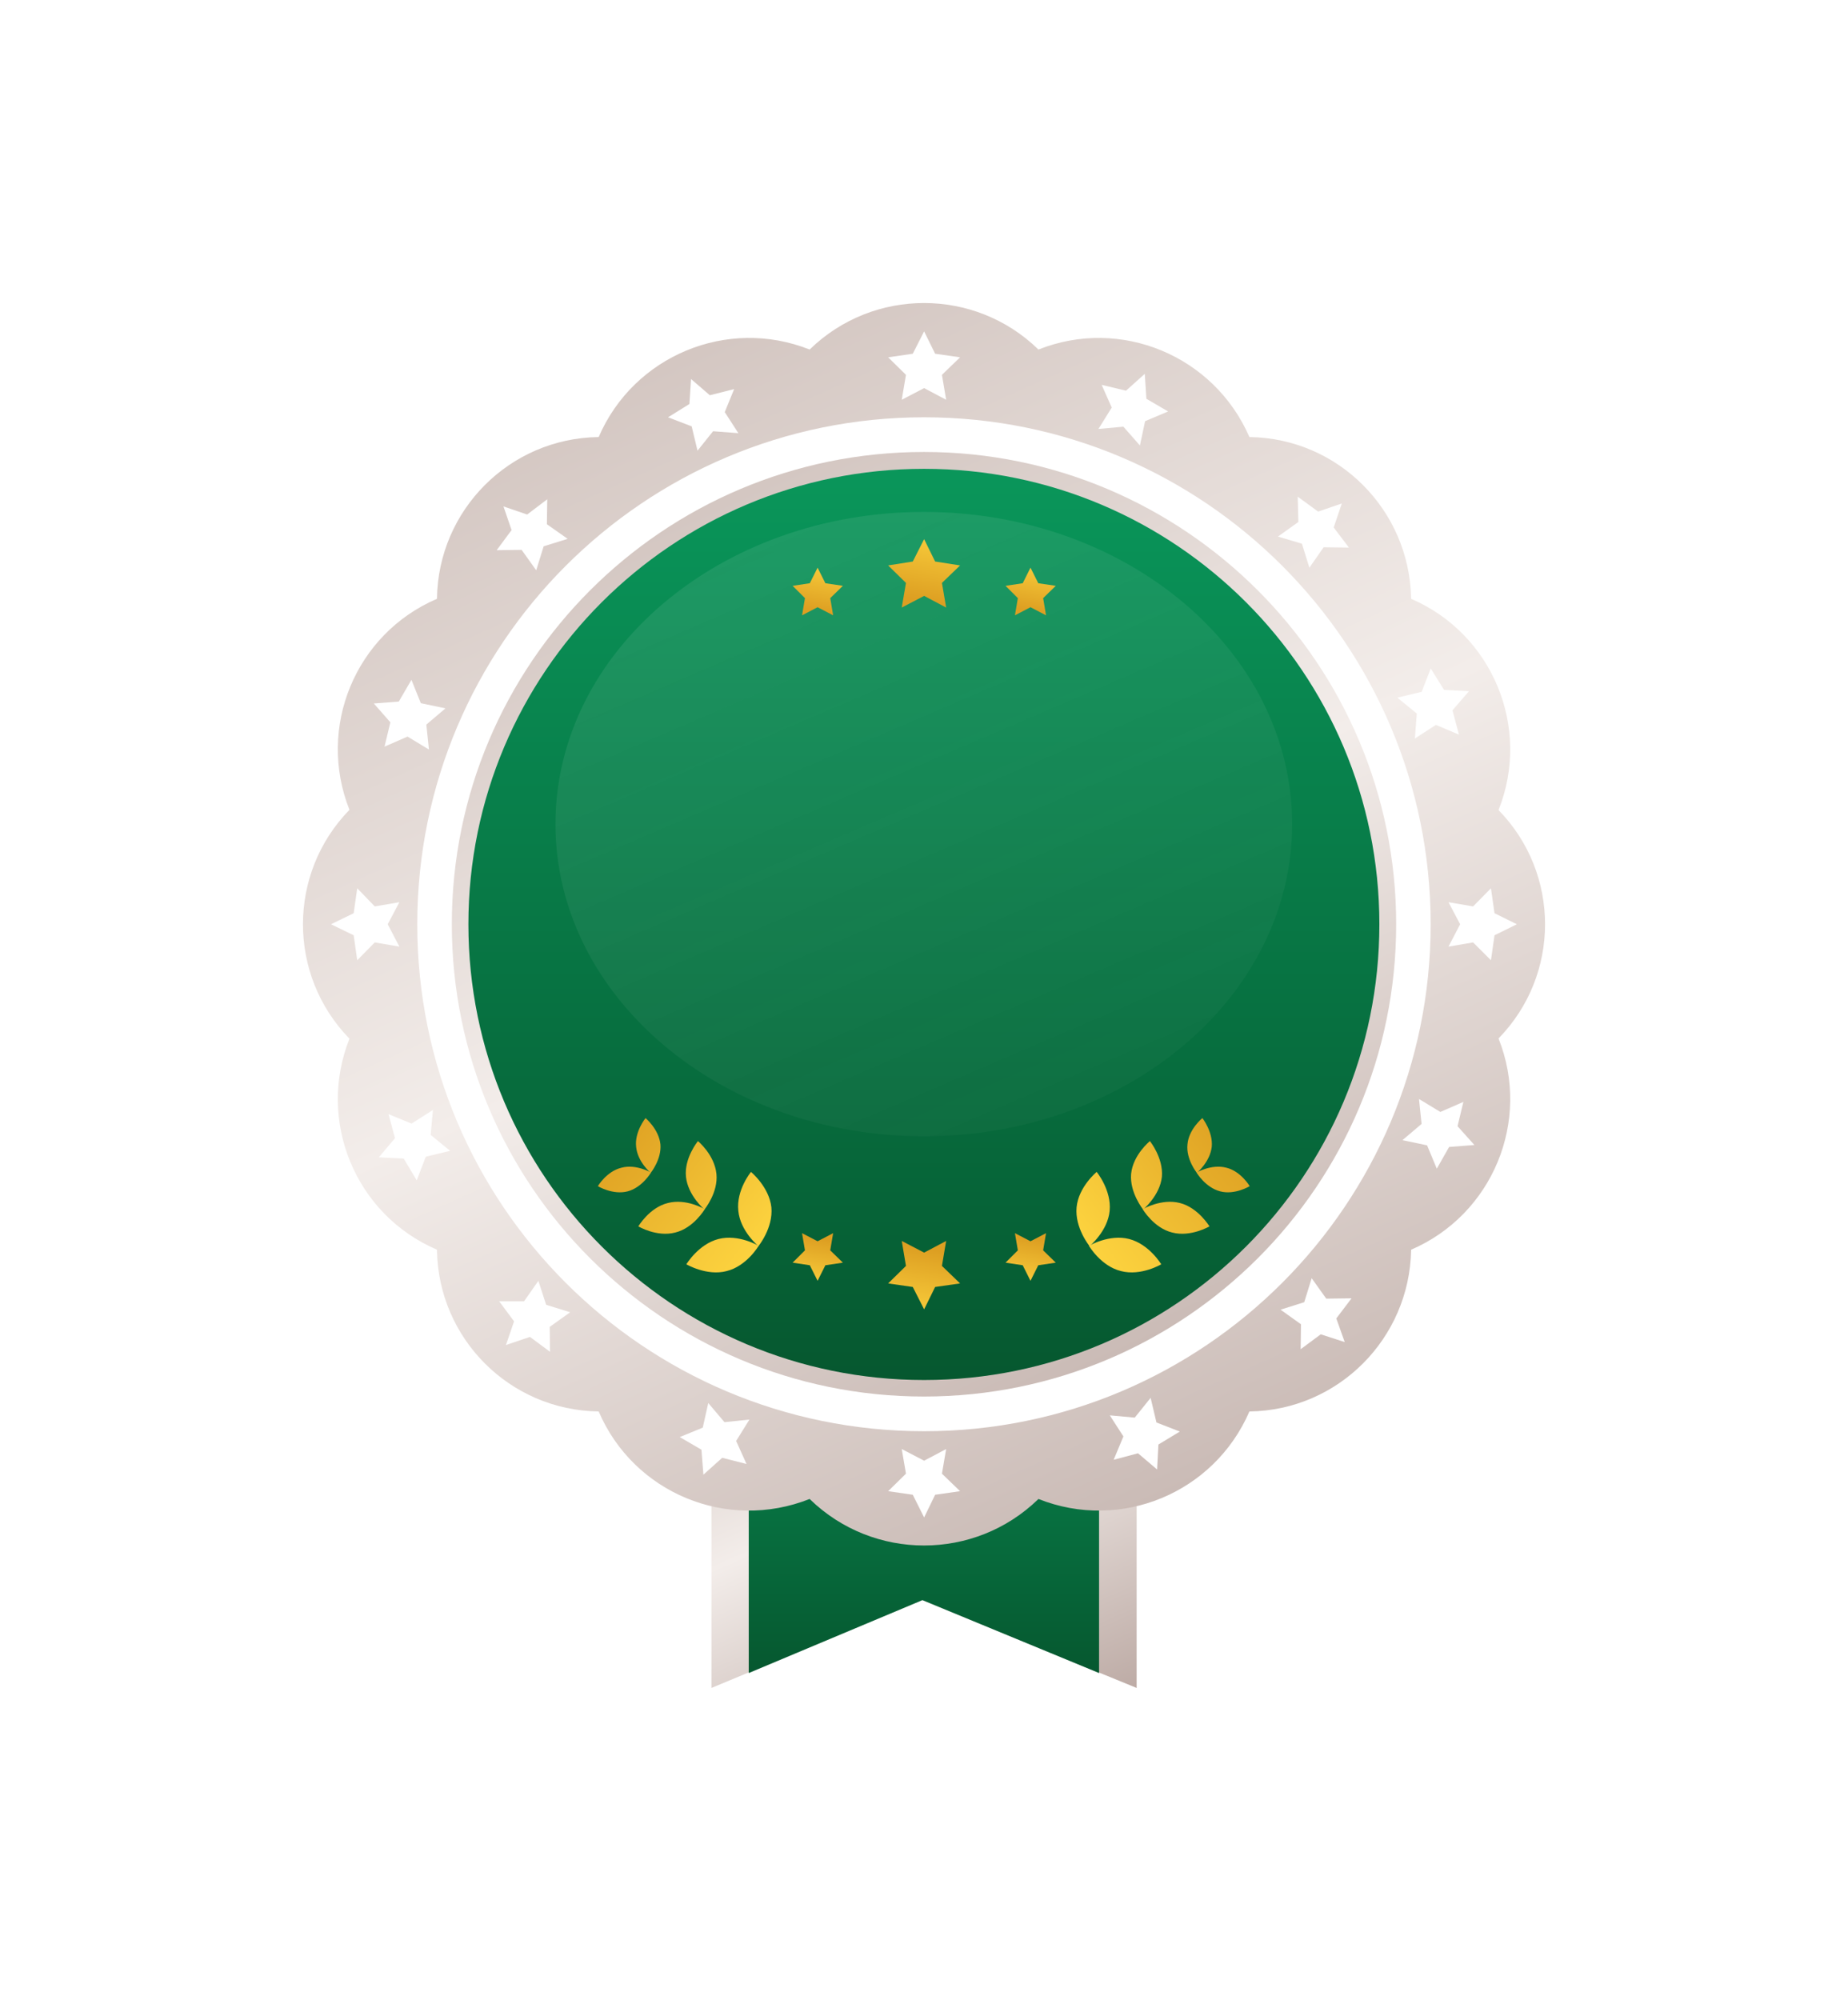 <svg width="122" height="132" viewBox="0 0 122 132" fill="none" xmlns="http://www.w3.org/2000/svg">
<g filter="url(#filter0_d_5996_86240)">
<path d="M75.038 91.408L60.875 85.611L46.969 91.408V64.002H75.038V91.408Z" fill="url(#paint0_linear_5996_86240)"/>
<path d="M72.557 90.424L60.897 85.611L49.43 90.424V63.018H72.557V90.424Z" fill="url(#paint1_linear_5996_86240)"/>
<path d="M98.935 48.534V48.555C101.096 53.989 98.529 60.172 93.159 62.483V62.504C93.052 68.345 88.345 73.073 82.504 73.159H82.483C80.151 78.55 73.989 81.096 68.555 78.935L68.534 78.957C64.34 83.022 57.665 83.022 53.472 78.957L53.45 78.935C47.995 81.096 41.833 78.55 39.523 73.159H39.501C33.639 73.073 28.932 68.345 28.847 62.504V62.483C23.455 60.172 20.909 53.989 23.07 48.555L23.049 48.534C18.984 44.34 18.984 37.665 23.049 33.472L23.07 33.45C20.909 28.016 23.455 21.833 28.847 19.523V19.501C28.932 13.66 33.639 8.932 39.501 8.847H39.523C41.833 3.477 48.016 0.909 53.45 3.07L53.472 3.049C57.665 -1.016 64.34 -1.016 68.534 3.049L68.555 3.07C73.989 0.909 80.151 3.477 82.483 8.847H82.504C88.345 8.932 93.052 13.66 93.159 19.501V19.523C98.529 21.833 101.096 28.016 98.935 33.45V33.472C103.022 37.665 103.022 44.34 98.935 48.534Z" fill="url(#paint2_linear_5996_86240)"/>
<path d="M94.448 41.003C94.448 59.487 79.472 74.464 61.008 74.464C42.523 74.464 27.547 59.487 27.547 41.003C27.547 22.539 42.523 7.542 61.008 7.542C79.472 7.542 94.448 22.539 94.448 41.003Z" fill="white"/>
<path d="M92.172 41.002C92.172 58.225 78.201 72.174 61 72.174C43.777 72.174 29.828 58.225 29.828 41.002C29.828 23.801 43.777 9.831 61 9.831C78.201 9.831 92.172 23.801 92.172 41.002Z" fill="url(#paint3_linear_5996_86240)"/>
<path d="M91.062 41.003C91.062 57.626 77.605 71.084 61.003 71.084C44.379 71.084 30.922 57.626 30.922 41.003C30.922 24.401 44.379 10.943 61.003 10.943C77.605 10.943 91.062 24.401 91.062 41.003Z" fill="url(#paint4_linear_5996_86240)"/>
<path opacity="0.1" d="M85.302 34.392C85.302 45.773 74.412 54.995 60.998 54.995C47.562 54.995 36.672 45.773 36.672 34.392C36.672 23.01 47.562 13.789 60.998 13.789C74.412 13.789 85.302 23.01 85.302 34.392Z" fill="url(#paint5_linear_5996_86240)"/>
<path d="M61.008 1.872L61.735 3.348L63.382 3.584L62.184 4.739L62.462 6.386L61.008 5.616L59.531 6.386L59.809 4.739L58.633 3.584L60.259 3.348L61.008 1.872Z" fill="white"/>
<path d="M61.008 80.154L60.259 78.657L58.633 78.421L59.809 77.266L59.531 75.64L61.008 76.41L62.462 75.64L62.184 77.266L63.382 78.421L61.735 78.657L61.008 80.154Z" fill="white"/>
<path d="M21.852 41.003L23.349 40.275L23.584 38.628L24.74 39.826L26.366 39.548L25.596 41.003L26.366 42.479L24.74 42.201L23.584 43.377L23.349 41.73L21.852 41.003Z" fill="white"/>
<path d="M100.139 41.003L98.663 41.73L98.428 43.377L97.251 42.201L95.625 42.479L96.395 41.003L95.625 39.548L97.251 39.826L98.428 38.628L98.663 40.275L100.139 41.003Z" fill="white"/>
<path d="M45.621 5.018L46.861 6.087L48.466 5.681L47.846 7.2L48.744 8.59L47.075 8.462L46.048 9.746L45.663 8.141L44.102 7.542L45.514 6.665L45.621 5.018Z" fill="white"/>
<path d="M76.389 76.989L75.127 75.919L73.522 76.347L74.164 74.807L73.266 73.416L74.913 73.566L75.961 72.261L76.346 73.887L77.887 74.486L76.475 75.342L76.389 76.989Z" fill="white"/>
<path d="M25.008 56.385L26.078 55.123L25.65 53.539L27.169 54.16L28.581 53.261L28.431 54.909L29.715 55.957L28.11 56.342L27.511 57.904L26.655 56.47L25.008 56.385Z" fill="white"/>
<path d="M96.978 25.619L95.887 26.881L96.315 28.486L94.796 27.844L93.405 28.743L93.534 27.095L92.25 26.047L93.855 25.662L94.454 24.122L95.331 25.534L96.978 25.619Z" fill="white"/>
<path d="M33.238 13.425L34.8 13.96L36.127 12.955L36.105 14.602L37.474 15.565L35.891 16.057L35.399 17.64L34.436 16.292L32.789 16.314L33.773 14.987L33.238 13.425Z" fill="white"/>
<path d="M88.775 68.58L87.192 68.067L85.865 69.051L85.887 67.404L84.539 66.441L86.101 65.949L86.593 64.366L87.556 65.714L89.225 65.692L88.219 67.019L88.775 68.58Z" fill="white"/>
<path d="M33.402 68.773L33.937 67.211L32.953 65.885H34.6L35.542 64.537L36.055 66.12L37.639 66.612L36.291 67.575L36.312 69.222L34.986 68.238L33.402 68.773Z" fill="white"/>
<path d="M88.582 13.232L88.047 14.816L89.053 16.142L87.384 16.121L86.442 17.469L85.95 15.885L84.367 15.415L85.715 14.452L85.672 12.783L87.02 13.767L88.582 13.232Z" fill="white"/>
<path d="M24.68 26.433L26.327 26.305L27.162 24.872L27.782 26.412L29.408 26.754L28.146 27.824L28.317 29.471L26.905 28.616L25.386 29.279L25.771 27.674L24.68 26.433Z" fill="white"/>
<path d="M97.335 55.573L95.667 55.701L94.854 57.135L94.212 55.594L92.586 55.252L93.848 54.182L93.677 52.535L95.089 53.391L96.608 52.727L96.223 54.332L97.335 55.573Z" fill="white"/>
<path d="M46.437 77.331L46.308 75.683L44.875 74.849L46.394 74.228L46.758 72.603L47.827 73.865L49.475 73.694L48.598 75.106L49.282 76.625L47.678 76.218L46.437 77.331Z" fill="white"/>
<path d="M75.575 4.675L75.682 6.322L77.115 7.157L75.596 7.798L75.254 9.403L74.163 8.162L72.516 8.312L73.393 6.9L72.73 5.402L74.334 5.787L75.575 4.675Z" fill="white"/>
<path d="M61.008 15.586L61.735 17.062L63.382 17.319L62.184 18.474L62.462 20.1L61.008 19.33L59.531 20.1L59.809 18.474L58.633 17.319L60.259 17.062L61.008 15.586Z" fill="url(#paint6_linear_5996_86240)"/>
<path d="M68.03 17.468L68.544 18.495L69.699 18.666L68.865 19.479L69.057 20.613L68.03 20.078L67.003 20.613L67.196 19.479L66.383 18.666L67.517 18.495L68.03 17.468Z" fill="url(#paint7_linear_5996_86240)"/>
<path d="M53.975 17.468L54.489 18.495L55.644 18.666L54.81 19.479L55.002 20.613L53.975 20.078L52.949 20.613L53.141 19.479L52.328 18.666L53.462 18.495L53.975 17.468Z" fill="url(#paint8_linear_5996_86240)"/>
<path d="M61.008 66.419L60.259 64.943L58.633 64.708L59.809 63.553L59.531 61.905L61.008 62.675L62.462 61.905L62.184 63.553L63.382 64.708L61.735 64.943L61.008 66.419Z" fill="url(#paint9_linear_5996_86240)"/>
<path d="M53.975 64.536L53.462 63.509L52.328 63.338L53.141 62.525L52.949 61.391L53.975 61.926L55.002 61.391L54.81 62.525L55.644 63.338L54.489 63.509L53.975 64.536Z" fill="url(#paint10_linear_5996_86240)"/>
<path d="M68.03 64.536L67.517 63.509L66.383 63.338L67.196 62.525L67.003 61.391L68.03 61.926L69.057 61.391L68.865 62.525L69.699 63.338L68.544 63.509L68.03 64.536Z" fill="url(#paint11_linear_5996_86240)"/>
<path d="M71.93 62.248C71.93 62.248 70.946 61.05 71.074 59.681C71.202 58.333 72.4 57.349 72.4 57.349C72.4 57.349 73.385 58.547 73.256 59.916C73.128 61.264 71.93 62.248 71.93 62.248Z" fill="url(#paint12_linear_5996_86240)"/>
<path d="M76.662 63.446C76.662 63.446 75.335 64.238 74.009 63.895C72.682 63.574 71.891 62.227 71.891 62.227C71.891 62.227 73.239 61.435 74.544 61.777C75.87 62.12 76.662 63.446 76.662 63.446Z" fill="url(#paint13_linear_5996_86240)"/>
<path d="M75.465 59.83C75.465 59.83 74.566 58.717 74.673 57.476C74.801 56.214 75.914 55.315 75.914 55.315C75.914 55.315 76.812 56.428 76.705 57.669C76.577 58.91 75.465 59.83 75.465 59.83Z" fill="url(#paint14_linear_5996_86240)"/>
<path d="M79.845 60.943C79.845 60.943 78.604 61.67 77.384 61.349C76.165 61.05 75.438 59.809 75.438 59.809C75.438 59.809 76.678 59.081 77.898 59.402C79.096 59.702 79.845 60.943 79.845 60.943Z" fill="url(#paint15_linear_5996_86240)"/>
<path d="M79.014 57.412C79.014 57.412 78.287 56.514 78.394 55.529C78.479 54.524 79.378 53.796 79.378 53.796C79.378 53.796 80.084 54.695 79.998 55.679C79.891 56.685 79.014 57.412 79.014 57.412Z" fill="url(#paint16_linear_5996_86240)"/>
<path d="M82.501 58.289C82.501 58.289 81.517 58.888 80.554 58.632C79.57 58.375 78.992 57.391 78.992 57.391C78.992 57.391 79.976 56.813 80.96 57.07C81.923 57.305 82.501 58.289 82.501 58.289Z" fill="url(#paint17_linear_5996_86240)"/>
<path d="M50.069 62.248C50.069 62.248 51.053 61.05 50.924 59.681C50.775 58.333 49.577 57.349 49.577 57.349C49.577 57.349 48.592 58.547 48.742 59.916C48.87 61.264 50.069 62.248 50.069 62.248Z" fill="url(#paint18_linear_5996_86240)"/>
<path d="M45.312 63.446C45.312 63.446 46.66 64.238 47.965 63.895C49.292 63.574 50.084 62.227 50.084 62.227C50.084 62.227 48.757 61.435 47.431 61.777C46.104 62.12 45.312 63.446 45.312 63.446Z" fill="url(#paint19_linear_5996_86240)"/>
<path d="M46.505 59.83C46.505 59.83 47.425 58.717 47.297 57.476C47.168 56.214 46.077 55.315 46.077 55.315C46.077 55.315 45.157 56.428 45.286 57.669C45.414 58.91 46.505 59.83 46.505 59.83Z" fill="url(#paint20_linear_5996_86240)"/>
<path d="M42.141 60.943C42.141 60.943 43.36 61.67 44.58 61.349C45.799 61.05 46.526 59.809 46.526 59.809C46.526 59.809 45.307 59.081 44.087 59.402C42.868 59.702 42.141 60.943 42.141 60.943Z" fill="url(#paint21_linear_5996_86240)"/>
<path d="M42.958 57.412C42.958 57.412 43.685 56.514 43.6 55.529C43.493 54.524 42.616 53.796 42.616 53.796C42.616 53.796 41.888 54.695 41.995 55.679C42.081 56.685 42.958 57.412 42.958 57.412Z" fill="url(#paint22_linear_5996_86240)"/>
<path d="M39.469 58.289C39.469 58.289 40.453 58.888 41.437 58.632C42.4 58.375 42.977 57.391 42.977 57.391C42.977 57.391 41.993 56.813 41.031 57.07C40.046 57.305 39.469 58.289 39.469 58.289Z" fill="url(#paint23_linear_5996_86240)"/>
</g>
<defs>
<filter id="filter0_d_5996_86240" x="0" y="0" width="122" height="131.408" filterUnits="userSpaceOnUse" color-interpolation-filters="sRGB">
<feFlood flood-opacity="0" result="BackgroundImageFix"/>
<feColorMatrix in="SourceAlpha" type="matrix" values="0 0 0 0 0 0 0 0 0 0 0 0 0 0 0 0 0 0 127 0" result="hardAlpha"/>
<feOffset dy="20"/>
<feGaussianBlur stdDeviation="10"/>
<feComposite in2="hardAlpha" operator="out"/>
<feColorMatrix type="matrix" values="0 0 0 0 0 0 0 0 0 0 0 0 0 0 0 0 0 0 0.25 0"/>
<feBlend mode="normal" in2="BackgroundImageFix" result="effect1_dropShadow_5996_86240"/>
<feBlend mode="normal" in="SourceGraphic" in2="effect1_dropShadow_5996_86240" result="shape"/>
</filter>
<linearGradient id="paint0_linear_5996_86240" x1="70.578" y1="50.193" x2="87.027" y2="87.681" gradientUnits="userSpaceOnUse">
<stop stop-color="#C2B1AB"/>
<stop offset="0.516" stop-color="#F3EDEA"/>
<stop offset="1" stop-color="#B9A6A0"/>
</linearGradient>
<linearGradient id="paint1_linear_5996_86240" x1="72.56" y1="61.382" x2="72.56" y2="93.739" gradientUnits="userSpaceOnUse">
<stop stop-color="#0A9A5D"/>
<stop offset="1" stop-color="#05502A"/>
</linearGradient>
<linearGradient id="paint2_linear_5996_86240" x1="88.969" y1="-41.32" x2="138.986" y2="69.971" gradientUnits="userSpaceOnUse">
<stop stop-color="#C2B1AB"/>
<stop offset="0.516" stop-color="#F3EDEA"/>
<stop offset="1" stop-color="#B9A6A0"/>
</linearGradient>
<linearGradient id="paint3_linear_5996_86240" x1="82.265" y1="-21.582" x2="120.288" y2="63.027" gradientUnits="userSpaceOnUse">
<stop stop-color="#C2B1AB"/>
<stop offset="0.516" stop-color="#F3EDEA"/>
<stop offset="1" stop-color="#B9A6A0"/>
</linearGradient>
<linearGradient id="paint4_linear_5996_86240" x1="91.069" y1="7.354" x2="91.069" y2="78.356" gradientUnits="userSpaceOnUse">
<stop stop-color="#0A9A5D"/>
<stop offset="1" stop-color="#05502A"/>
</linearGradient>
<linearGradient id="paint5_linear_5996_86240" x1="71.937" y1="-1.359" x2="99.207" y2="62.118" gradientUnits="userSpaceOnUse">
<stop stop-color="#F2F2F2"/>
<stop offset="1" stop-color="#F2F2F2" stop-opacity="0"/>
</linearGradient>
<linearGradient id="paint6_linear_5996_86240" x1="58.224" y1="19.128" x2="59.169" y2="13.824" gradientUnits="userSpaceOnUse">
<stop stop-color="#DD9F22"/>
<stop offset="1" stop-color="#FFD741"/>
</linearGradient>
<linearGradient id="paint7_linear_5996_86240" x1="66.093" y1="19.94" x2="66.753" y2="16.233" gradientUnits="userSpaceOnUse">
<stop stop-color="#DD9F22"/>
<stop offset="1" stop-color="#FFD741"/>
</linearGradient>
<linearGradient id="paint8_linear_5996_86240" x1="52.04" y1="19.94" x2="52.7" y2="16.233" gradientUnits="userSpaceOnUse">
<stop stop-color="#DD9F22"/>
<stop offset="1" stop-color="#FFD741"/>
</linearGradient>
<linearGradient id="paint9_linear_5996_86240" x1="63.777" y1="62.885" x2="62.833" y2="68.189" gradientUnits="userSpaceOnUse">
<stop stop-color="#DD9F22"/>
<stop offset="1" stop-color="#FFD741"/>
</linearGradient>
<linearGradient id="paint10_linear_5996_86240" x1="55.921" y1="62.072" x2="55.261" y2="65.778" gradientUnits="userSpaceOnUse">
<stop stop-color="#DD9F22"/>
<stop offset="1" stop-color="#FFD741"/>
</linearGradient>
<linearGradient id="paint11_linear_5996_86240" x1="69.973" y1="62.072" x2="69.313" y2="65.778" gradientUnits="userSpaceOnUse">
<stop stop-color="#DD9F22"/>
<stop offset="1" stop-color="#FFD741"/>
</linearGradient>
<linearGradient id="paint12_linear_5996_86240" x1="86.938" y1="55.086" x2="72.859" y2="65.886" gradientUnits="userSpaceOnUse">
<stop stop-color="#DD9F22"/>
<stop offset="1" stop-color="#FFD741"/>
</linearGradient>
<linearGradient id="paint13_linear_5996_86240" x1="89.143" y1="53.01" x2="72.275" y2="65.95" gradientUnits="userSpaceOnUse">
<stop stop-color="#DD9F22"/>
<stop offset="1" stop-color="#FFD741"/>
</linearGradient>
<linearGradient id="paint14_linear_5996_86240" x1="85.585" y1="56.09" x2="71.506" y2="66.891" gradientUnits="userSpaceOnUse">
<stop stop-color="#DD9F22"/>
<stop offset="1" stop-color="#FFD741"/>
</linearGradient>
<linearGradient id="paint15_linear_5996_86240" x1="86.87" y1="54.744" x2="70.002" y2="67.683" gradientUnits="userSpaceOnUse">
<stop stop-color="#DD9F22"/>
<stop offset="1" stop-color="#FFD741"/>
</linearGradient>
<linearGradient id="paint16_linear_5996_86240" x1="84.056" y1="56.755" x2="69.977" y2="67.555" gradientUnits="userSpaceOnUse">
<stop stop-color="#DD9F22"/>
<stop offset="1" stop-color="#FFD741"/>
</linearGradient>
<linearGradient id="paint17_linear_5996_86240" x1="84.484" y1="56.141" x2="67.617" y2="69.08" gradientUnits="userSpaceOnUse">
<stop stop-color="#DD9F22"/>
<stop offset="1" stop-color="#FFD741"/>
</linearGradient>
<linearGradient id="paint18_linear_5996_86240" x1="35.047" y1="55.086" x2="49.126" y2="65.886" gradientUnits="userSpaceOnUse">
<stop stop-color="#DD9F22"/>
<stop offset="1" stop-color="#FFD741"/>
</linearGradient>
<linearGradient id="paint19_linear_5996_86240" x1="32.839" y1="53.01" x2="49.707" y2="65.95" gradientUnits="userSpaceOnUse">
<stop stop-color="#DD9F22"/>
<stop offset="1" stop-color="#FFD741"/>
</linearGradient>
<linearGradient id="paint20_linear_5996_86240" x1="36.393" y1="56.09" x2="50.472" y2="66.89" gradientUnits="userSpaceOnUse">
<stop stop-color="#DD9F22"/>
<stop offset="1" stop-color="#FFD741"/>
</linearGradient>
<linearGradient id="paint21_linear_5996_86240" x1="35.102" y1="54.744" x2="51.97" y2="67.683" gradientUnits="userSpaceOnUse">
<stop stop-color="#DD9F22"/>
<stop offset="1" stop-color="#FFD741"/>
</linearGradient>
<linearGradient id="paint22_linear_5996_86240" x1="37.924" y1="56.755" x2="52.003" y2="67.555" gradientUnits="userSpaceOnUse">
<stop stop-color="#DD9F22"/>
<stop offset="1" stop-color="#FFD741"/>
</linearGradient>
<linearGradient id="paint23_linear_5996_86240" x1="37.493" y1="56.141" x2="54.361" y2="69.08" gradientUnits="userSpaceOnUse">
<stop stop-color="#DD9F22"/>
<stop offset="1" stop-color="#FFD741"/>
</linearGradient>
</defs>
</svg>
